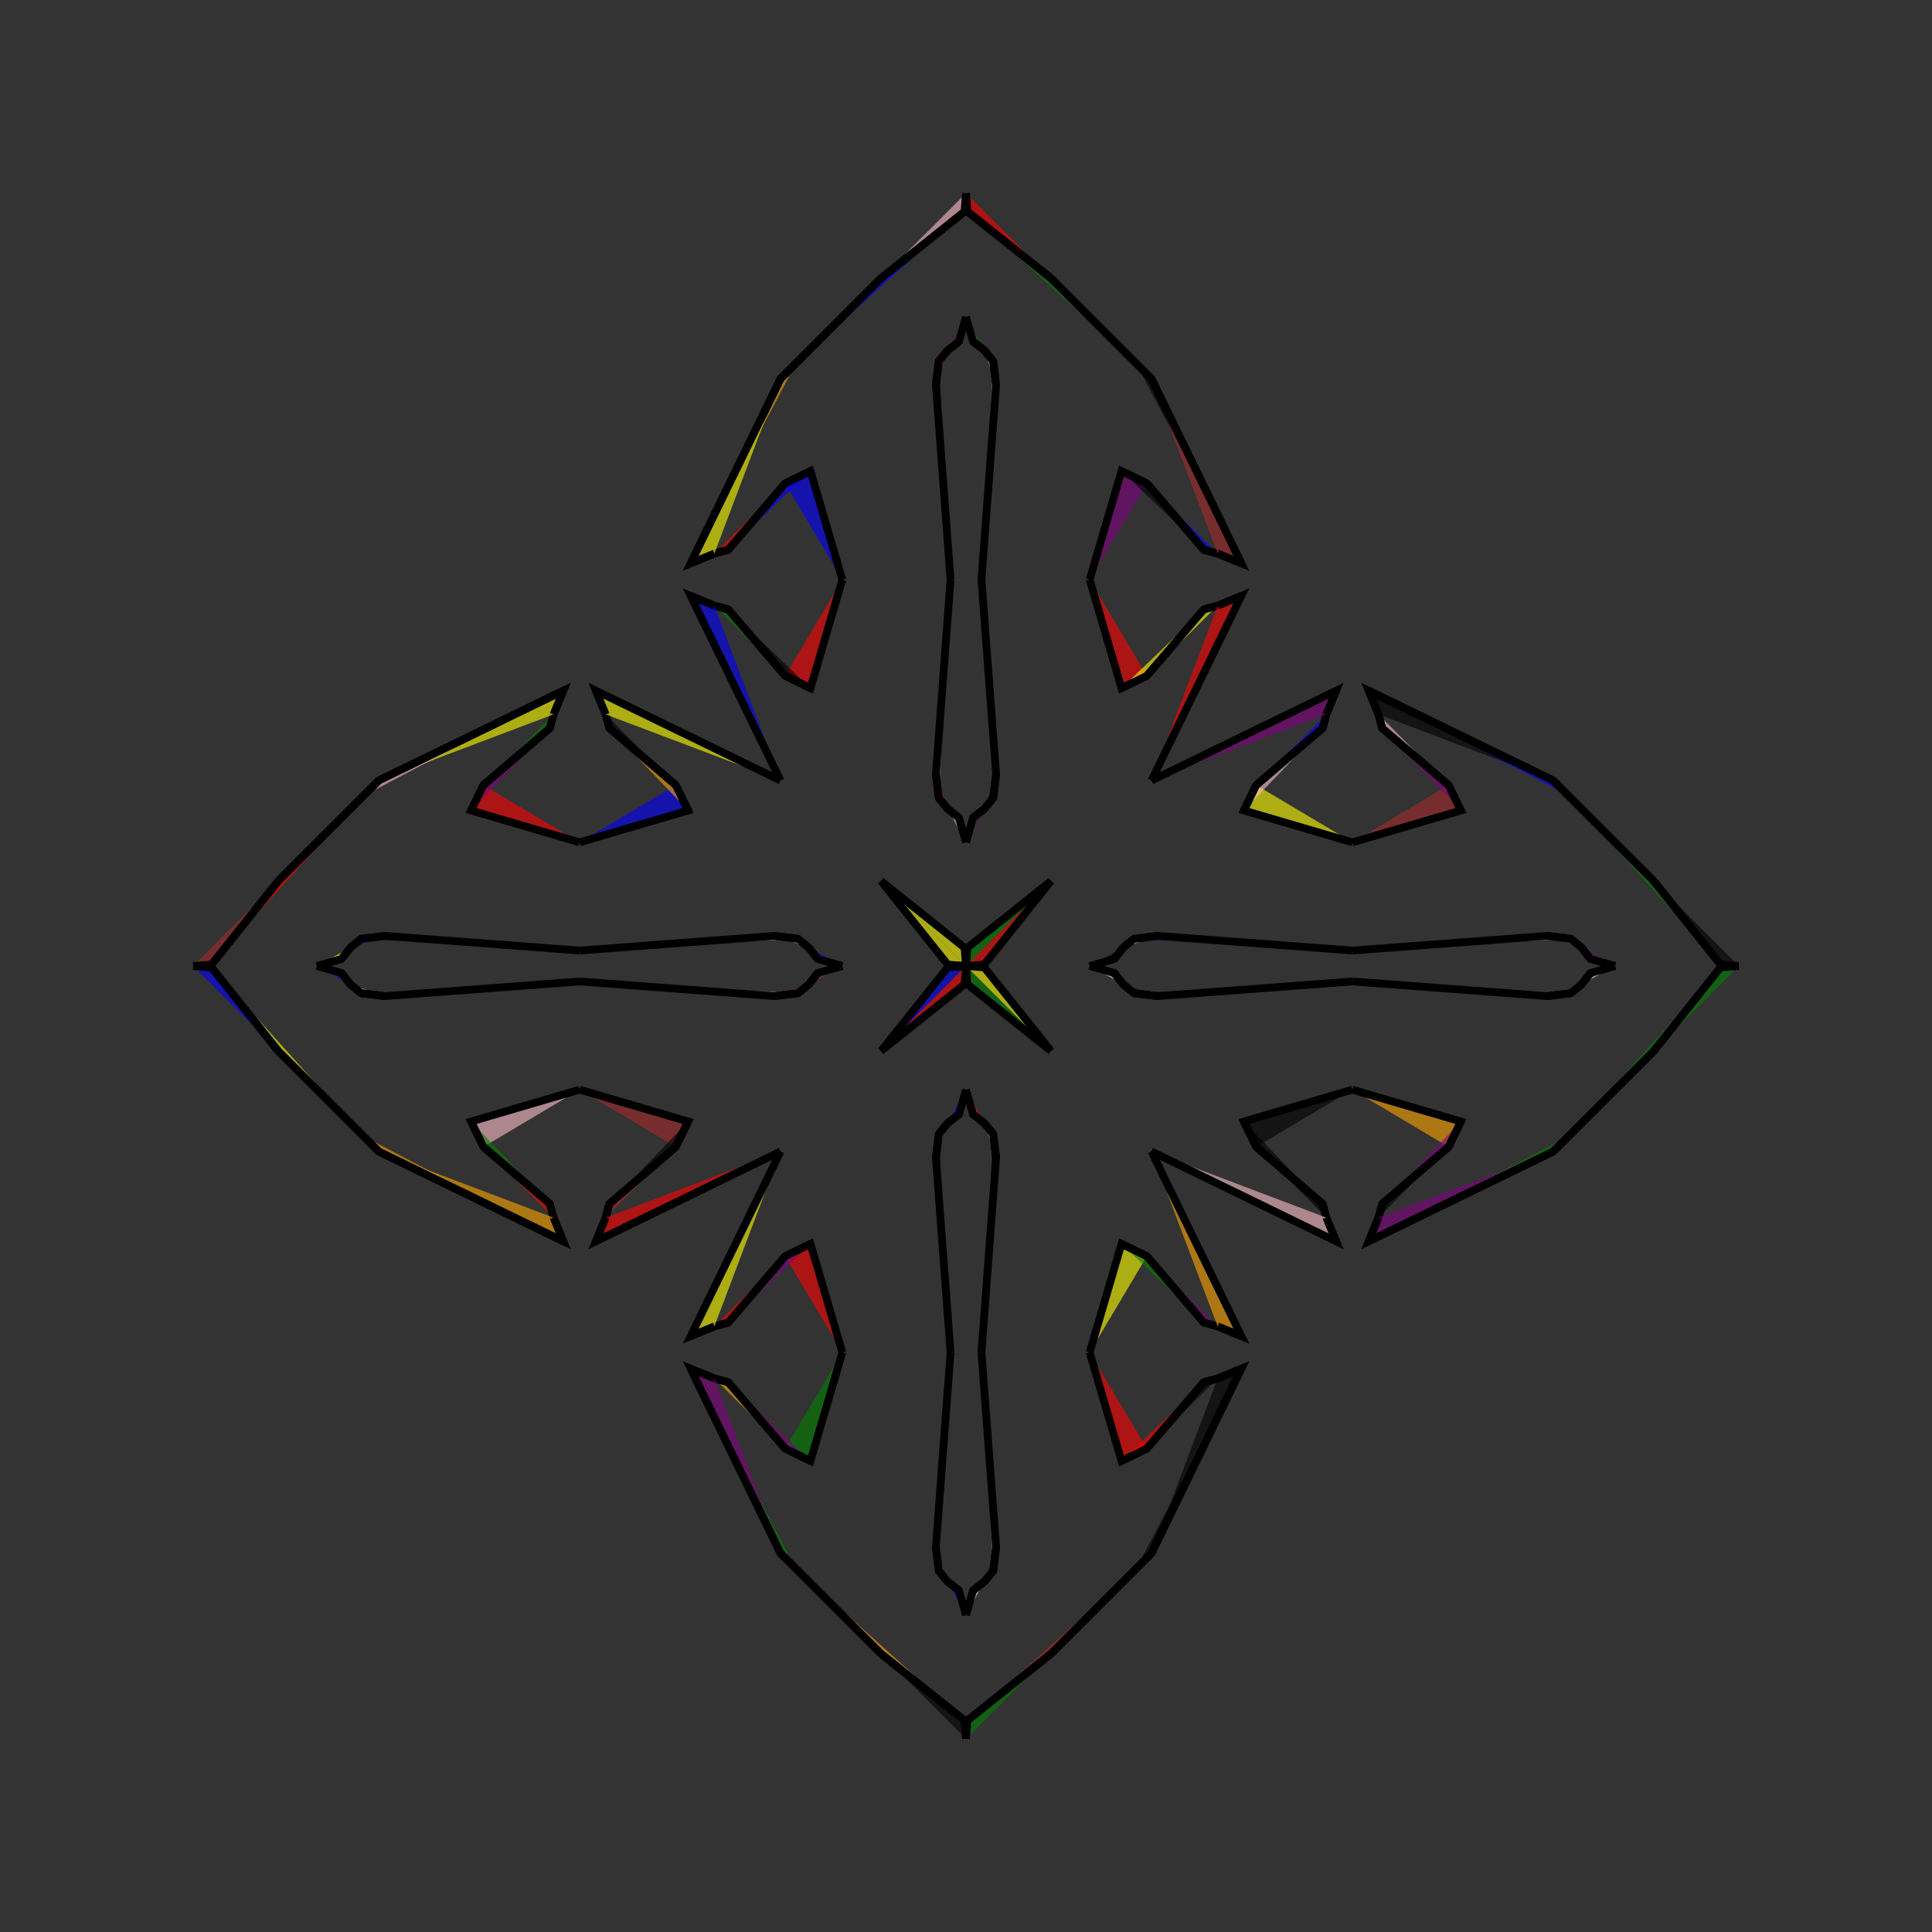 <?xml version="1.0" encoding="UTF-8"?>
<svg xmlns="http://www.w3.org/2000/svg" xmlns:xlink="http://www.w3.org/1999/xlink"
     width="250" height="250" viewBox="-125.0 -125.0 250 250">
<rect x="-125.0" y="-125.0" width="250" height="250" fill="#333333" stroke="none"/>
<defs>
</defs>
<path d="M16.0,-0.0 L19.193,-0.906 L20.34,-2.38" fill="black" fill-opacity="0.6" stroke="black" stroke-width="1" />
<path d="M16.0,-0.0 L19.193,0.906 L20.34,2.38" fill="pink" fill-opacity="0.6" stroke="black" stroke-width="1" />
<path d="M19.193,-0.906 L20.34,-2.38 L21.741,-3.526" fill="yellow" fill-opacity="0.6" stroke="black" stroke-width="1" />
<path d="M19.193,0.906 L20.34,2.38 L21.741,3.526" fill="brown" fill-opacity="0.6" stroke="black" stroke-width="1" />
<path d="M20.34,-2.38 L21.741,-3.526 L24.801,-3.897" fill="yellow" fill-opacity="0.6" stroke="black" stroke-width="1" />
<path d="M20.34,2.38 L21.741,3.526 L24.801,3.897" fill="black" fill-opacity="0.6" stroke="black" stroke-width="1" />
<path d="M21.741,-3.526 L24.801,-3.897 L50.0,-2.0" fill="blue" fill-opacity="0.6" stroke="black" stroke-width="1" />
<path d="M21.741,3.526 L24.801,3.897 L50.0,2.0" fill="black" fill-opacity="0.6" stroke="black" stroke-width="1" />
<path d="M50.0,-16.0 L35.953,-20.125 L37.553,-23.405" fill="yellow" fill-opacity="0.6" stroke="black" stroke-width="1" />
<path d="M50.0,16.0 L35.953,20.125 L37.553,23.405" fill="black" fill-opacity="0.6" stroke="black" stroke-width="1" />
<path d="M35.953,-20.125 L37.553,-23.405 L46.15,-30.779" fill="pink" fill-opacity="0.6" stroke="black" stroke-width="1" />
<path d="M35.953,20.125 L37.553,23.405 L46.15,30.779" fill="black" fill-opacity="0.6" stroke="black" stroke-width="1" />
<path d="M37.553,-23.405 L46.15,-30.779 L46.626,-32.559" fill="blue" fill-opacity="0.6" stroke="black" stroke-width="1" />
<path d="M37.553,23.405 L46.15,30.779 L46.626,32.559" fill="black" fill-opacity="0.6" stroke="black" stroke-width="1" />
<path d="M46.15,-30.779 L46.626,-32.559 L47.894,-35.628" fill="black" fill-opacity="0.6" stroke="black" stroke-width="1" />
<path d="M46.15,30.779 L46.626,32.559 L47.894,35.628" fill="green" fill-opacity="0.6" stroke="black" stroke-width="1" />
<path d="M46.626,-32.559 L47.894,-35.628 L24.0,-24.0" fill="purple" fill-opacity="0.6" stroke="black" stroke-width="1" />
<path d="M46.626,32.559 L47.894,35.628 L24.0,24.0" fill="pink" fill-opacity="0.6" stroke="black" stroke-width="1" />
<path d="M35.628,52.106 L24.0,76.0 L22.0,78.0" fill="black" fill-opacity="0.6" stroke="black" stroke-width="1" />
<path d="M35.628,-52.106 L24.0,-76.0 L22.0,-78.0" fill="black" fill-opacity="0.6" stroke="black" stroke-width="1" />
<path d="M24.0,76.0 L22.0,78.0 L11.0,89.0" fill="brown" fill-opacity="0.6" stroke="black" stroke-width="1" />
<path d="M24.0,-76.0 L22.0,-78.0 L11.0,-89.0" fill="yellow" fill-opacity="0.6" stroke="black" stroke-width="1" />
<path d="M22.0,78.0 L11.0,89.0 L0.186,97.632" fill="brown" fill-opacity="0.6" stroke="black" stroke-width="1" />
<path d="M22.0,-78.0 L11.0,-89.0 L0.186,-97.632" fill="green" fill-opacity="0.6" stroke="black" stroke-width="1" />
<path d="M11.0,-11.0 L2.368,-0.186 L0.0,-0.0" fill="red" fill-opacity="0.6" stroke="black" stroke-width="1" />
<path d="M11.0,11.0 L2.368,0.186 L0.0,-0.0" fill="yellow" fill-opacity="0.6" stroke="black" stroke-width="1" />
<path d="M-16.0,-0.0 L-19.193,-0.906 L-20.34,-2.38" fill="blue" fill-opacity="0.6" stroke="black" stroke-width="1" />
<path d="M-16.0,-0.0 L-19.193,0.906 L-20.34,2.38" fill="brown" fill-opacity="0.6" stroke="black" stroke-width="1" />
<path d="M-19.193,-0.906 L-20.34,-2.38 L-21.741,-3.526" fill="orange" fill-opacity="0.6" stroke="black" stroke-width="1" />
<path d="M-19.193,0.906 L-20.34,2.38 L-21.741,3.526" fill="red" fill-opacity="0.6" stroke="black" stroke-width="1" />
<path d="M-20.34,-2.38 L-21.741,-3.526 L-24.801,-3.897" fill="pink" fill-opacity="0.6" stroke="black" stroke-width="1" />
<path d="M-20.34,2.38 L-21.741,3.526 L-24.801,3.897" fill="red" fill-opacity="0.6" stroke="black" stroke-width="1" />
<path d="M-21.741,-3.526 L-24.801,-3.897 L-50.0,-2.0" fill="yellow" fill-opacity="0.6" stroke="black" stroke-width="1" />
<path d="M-21.741,3.526 L-24.801,3.897 L-50.0,2.0" fill="pink" fill-opacity="0.6" stroke="black" stroke-width="1" />
<path d="M-50.0,-16.0 L-35.953,-20.125 L-37.553,-23.405" fill="blue" fill-opacity="0.6" stroke="black" stroke-width="1" />
<path d="M-50.0,16.0 L-35.953,20.125 L-37.553,23.405" fill="brown" fill-opacity="0.6" stroke="black" stroke-width="1" />
<path d="M-35.953,-20.125 L-37.553,-23.405 L-46.15,-30.779" fill="orange" fill-opacity="0.6" stroke="black" stroke-width="1" />
<path d="M-35.953,20.125 L-37.553,23.405 L-46.15,30.779" fill="black" fill-opacity="0.6" stroke="black" stroke-width="1" />
<path d="M-37.553,-23.405 L-46.15,-30.779 L-46.626,-32.559" fill="black" fill-opacity="0.6" stroke="black" stroke-width="1" />
<path d="M-37.553,23.405 L-46.15,30.779 L-46.626,32.559" fill="brown" fill-opacity="0.6" stroke="black" stroke-width="1" />
<path d="M-46.15,-30.779 L-46.626,-32.559 L-47.894,-35.628" fill="red" fill-opacity="0.6" stroke="black" stroke-width="1" />
<path d="M-46.15,30.779 L-46.626,32.559 L-47.894,35.628" fill="yellow" fill-opacity="0.6" stroke="black" stroke-width="1" />
<path d="M-46.626,-32.559 L-47.894,-35.628 L-24.0,-24.0" fill="yellow" fill-opacity="0.6" stroke="black" stroke-width="1" />
<path d="M-46.626,32.559 L-47.894,35.628 L-24.0,24.0" fill="red" fill-opacity="0.6" stroke="black" stroke-width="1" />
<path d="M-35.628,52.106 L-24.0,76.0 L-22.0,78.0" fill="green" fill-opacity="0.6" stroke="black" stroke-width="1" />
<path d="M-35.628,-52.106 L-24.0,-76.0 L-22.0,-78.0" fill="orange" fill-opacity="0.6" stroke="black" stroke-width="1" />
<path d="M-24.0,76.0 L-22.0,78.0 L-11.0,89.0" fill="blue" fill-opacity="0.6" stroke="black" stroke-width="1" />
<path d="M-24.0,-76.0 L-22.0,-78.0 L-11.0,-89.0" fill="red" fill-opacity="0.6" stroke="black" stroke-width="1" />
<path d="M-22.0,78.0 L-11.0,89.0 L-0.186,97.632" fill="orange" fill-opacity="0.6" stroke="black" stroke-width="1" />
<path d="M-22.0,-78.0 L-11.0,-89.0 L-0.186,-97.632" fill="blue" fill-opacity="0.6" stroke="black" stroke-width="1" />
<path d="M-11.0,-11.0 L-2.368,-0.186 L0.0,-0.0" fill="yellow" fill-opacity="0.6" stroke="black" stroke-width="1" />
<path d="M-11.0,11.0 L-2.368,0.186 L0.0,-0.0" fill="blue" fill-opacity="0.6" stroke="black" stroke-width="1" />
<path d="M84.0,-0.0 L80.807,0.906 L79.66,2.38" fill="pink" fill-opacity="0.6" stroke="black" stroke-width="1" />
<path d="M84.0,-0.0 L80.807,-0.906 L79.66,-2.38" fill="purple" fill-opacity="0.6" stroke="black" stroke-width="1" />
<path d="M80.807,0.906 L79.66,2.38 L78.259,3.526" fill="green" fill-opacity="0.6" stroke="black" stroke-width="1" />
<path d="M80.807,-0.906 L79.66,-2.38 L78.259,-3.526" fill="orange" fill-opacity="0.6" stroke="black" stroke-width="1" />
<path d="M79.66,2.38 L78.259,3.526 L75.199,3.897" fill="purple" fill-opacity="0.6" stroke="black" stroke-width="1" />
<path d="M79.66,-2.38 L78.259,-3.526 L75.199,-3.897" fill="red" fill-opacity="0.6" stroke="black" stroke-width="1" />
<path d="M78.259,3.526 L75.199,3.897 L50.0,2.0" fill="green" fill-opacity="0.6" stroke="black" stroke-width="1" />
<path d="M78.259,-3.526 L75.199,-3.897 L50.0,-2.0" fill="yellow" fill-opacity="0.6" stroke="black" stroke-width="1" />
<path d="M50.0,16.0 L64.047,20.125 L62.447,23.405" fill="orange" fill-opacity="0.6" stroke="black" stroke-width="1" />
<path d="M50.0,-16.0 L64.047,-20.125 L62.447,-23.405" fill="brown" fill-opacity="0.6" stroke="black" stroke-width="1" />
<path d="M64.047,20.125 L62.447,23.405 L53.85,30.779" fill="purple" fill-opacity="0.6" stroke="black" stroke-width="1" />
<path d="M64.047,-20.125 L62.447,-23.405 L53.85,-30.779" fill="purple" fill-opacity="0.6" stroke="black" stroke-width="1" />
<path d="M62.447,23.405 L53.85,30.779 L53.374,32.559" fill="black" fill-opacity="0.6" stroke="black" stroke-width="1" />
<path d="M62.447,-23.405 L53.85,-30.779 L53.374,-32.559" fill="pink" fill-opacity="0.6" stroke="black" stroke-width="1" />
<path d="M53.85,30.779 L53.374,32.559 L52.106,35.628" fill="yellow" fill-opacity="0.6" stroke="black" stroke-width="1" />
<path d="M53.85,-30.779 L53.374,-32.559 L52.106,-35.628" fill="orange" fill-opacity="0.6" stroke="black" stroke-width="1" />
<path d="M53.374,32.559 L52.106,35.628 L76.0,24.0" fill="purple" fill-opacity="0.6" stroke="black" stroke-width="1" />
<path d="M53.374,-32.559 L52.106,-35.628 L76.0,-24.0" fill="black" fill-opacity="0.6" stroke="black" stroke-width="1" />
<path d="M52.106,35.628 L76.0,24.0 L78.0,22.0" fill="green" fill-opacity="0.6" stroke="black" stroke-width="1" />
<path d="M52.106,-35.628 L76.0,-24.0 L78.0,-22.0" fill="blue" fill-opacity="0.6" stroke="black" stroke-width="1" />
<path d="M76.0,24.0 L78.0,22.0 L89.0,11.0" fill="purple" fill-opacity="0.6" stroke="black" stroke-width="1" />
<path d="M76.0,-24.0 L78.0,-22.0 L89.0,-11.0" fill="orange" fill-opacity="0.6" stroke="black" stroke-width="1" />
<path d="M78.0,22.0 L89.0,11.0 L97.632,0.186" fill="green" fill-opacity="0.6" stroke="black" stroke-width="1" />
<path d="M78.0,-22.0 L89.0,-11.0 L97.632,-0.186" fill="green" fill-opacity="0.6" stroke="black" stroke-width="1" />
<path d="M89.0,11.0 L97.632,0.186 L100.0,-0.0" fill="green" fill-opacity="0.6" stroke="black" stroke-width="1" />
<path d="M89.0,-11.0 L97.632,-0.186 L100.0,-0.0" fill="black" fill-opacity="0.6" stroke="black" stroke-width="1" />
<path d="M0.0,-16.0 L0.906,-19.193 L2.38,-20.34" fill="purple" fill-opacity="0.6" stroke="black" stroke-width="1" />
<path d="M0.0,16.0 L0.906,19.193 L2.38,20.34" fill="red" fill-opacity="0.6" stroke="black" stroke-width="1" />
<path d="M0.0,84.0 L0.906,80.807 L2.38,79.66" fill="pink" fill-opacity="0.6" stroke="black" stroke-width="1" />
<path d="M0.0,-84.0 L0.906,-80.807 L2.38,-79.66" fill="green" fill-opacity="0.6" stroke="black" stroke-width="1" />
<path d="M0.906,-19.193 L2.38,-20.34 L3.526,-21.741" fill="brown" fill-opacity="0.6" stroke="black" stroke-width="1" />
<path d="M0.906,19.193 L2.38,20.34 L3.526,21.741" fill="purple" fill-opacity="0.6" stroke="black" stroke-width="1" />
<path d="M0.906,80.807 L2.38,79.66 L3.526,78.259" fill="orange" fill-opacity="0.6" stroke="black" stroke-width="1" />
<path d="M0.906,-80.807 L2.38,-79.66 L3.526,-78.259" fill="green" fill-opacity="0.6" stroke="black" stroke-width="1" />
<path d="M2.38,-20.34 L3.526,-21.741 L3.897,-24.801" fill="black" fill-opacity="0.6" stroke="black" stroke-width="1" />
<path d="M2.38,20.34 L3.526,21.741 L3.897,24.801" fill="orange" fill-opacity="0.6" stroke="black" stroke-width="1" />
<path d="M2.38,79.66 L3.526,78.259 L3.897,75.199" fill="blue" fill-opacity="0.6" stroke="black" stroke-width="1" />
<path d="M2.38,-79.66 L3.526,-78.259 L3.897,-75.199" fill="pink" fill-opacity="0.6" stroke="black" stroke-width="1" />
<path d="M3.526,-21.741 L3.897,-24.801 L2.0,-50.0" fill="brown" fill-opacity="0.6" stroke="black" stroke-width="1" />
<path d="M3.526,21.741 L3.897,24.801 L2.0,50.0" fill="black" fill-opacity="0.6" stroke="black" stroke-width="1" />
<path d="M3.526,78.259 L3.897,75.199 L2.0,50.0" fill="yellow" fill-opacity="0.6" stroke="black" stroke-width="1" />
<path d="M3.526,-78.259 L3.897,-75.199 L2.0,-50.0" fill="pink" fill-opacity="0.6" stroke="black" stroke-width="1" />
<path d="M16.0,-50.0 L20.125,-35.953 L23.405,-37.553" fill="red" fill-opacity="0.6" stroke="black" stroke-width="1" />
<path d="M16.0,50.0 L20.125,35.953 L23.405,37.553" fill="yellow" fill-opacity="0.6" stroke="black" stroke-width="1" />
<path d="M16.0,50.0 L20.125,64.047 L23.405,62.447" fill="red" fill-opacity="0.6" stroke="black" stroke-width="1" />
<path d="M16.0,-50.0 L20.125,-64.047 L23.405,-62.447" fill="purple" fill-opacity="0.6" stroke="black" stroke-width="1" />
<path d="M20.125,-35.953 L23.405,-37.553 L30.779,-46.15" fill="yellow" fill-opacity="0.6" stroke="black" stroke-width="1" />
<path d="M20.125,35.953 L23.405,37.553 L30.779,46.15" fill="green" fill-opacity="0.6" stroke="black" stroke-width="1" />
<path d="M20.125,64.047 L23.405,62.447 L30.779,53.85" fill="red" fill-opacity="0.6" stroke="black" stroke-width="1" />
<path d="M20.125,-64.047 L23.405,-62.447 L30.779,-53.85" fill="black" fill-opacity="0.6" stroke="black" stroke-width="1" />
<path d="M23.405,-37.553 L30.779,-46.15 L32.559,-46.626" fill="yellow" fill-opacity="0.6" stroke="black" stroke-width="1" />
<path d="M23.405,37.553 L30.779,46.15 L32.559,46.626" fill="purple" fill-opacity="0.6" stroke="black" stroke-width="1" />
<path d="M23.405,62.447 L30.779,53.85 L32.559,53.374" fill="black" fill-opacity="0.6" stroke="black" stroke-width="1" />
<path d="M23.405,-62.447 L30.779,-53.85 L32.559,-53.374" fill="blue" fill-opacity="0.6" stroke="black" stroke-width="1" />
<path d="M30.779,-46.15 L32.559,-46.626 L35.628,-47.894" fill="purple" fill-opacity="0.6" stroke="black" stroke-width="1" />
<path d="M30.779,46.15 L32.559,46.626 L35.628,47.894" fill="yellow" fill-opacity="0.6" stroke="black" stroke-width="1" />
<path d="M30.779,53.85 L32.559,53.374 L35.628,52.106" fill="purple" fill-opacity="0.6" stroke="black" stroke-width="1" />
<path d="M30.779,-53.85 L32.559,-53.374 L35.628,-52.106" fill="brown" fill-opacity="0.6" stroke="black" stroke-width="1" />
<path d="M32.559,-46.626 L35.628,-47.894 L24.0,-24.0" fill="red" fill-opacity="0.6" stroke="black" stroke-width="1" />
<path d="M32.559,46.626 L35.628,47.894 L24.0,24.0" fill="orange" fill-opacity="0.6" stroke="black" stroke-width="1" />
<path d="M32.559,53.374 L35.628,52.106 L24.0,76.0" fill="black" fill-opacity="0.6" stroke="black" stroke-width="1" />
<path d="M32.559,-53.374 L35.628,-52.106 L24.0,-76.0" fill="brown" fill-opacity="0.6" stroke="black" stroke-width="1" />
<path d="M11.0,-11.0 L0.186,-2.368 L0.0,-0.0" fill="green" fill-opacity="0.6" stroke="black" stroke-width="1" />
<path d="M11.0,11.0 L0.186,2.368 L0.0,-0.0" fill="green" fill-opacity="0.6" stroke="black" stroke-width="1" />
<path d="M11.0,89.0 L0.186,97.632 L0.0,100.0" fill="green" fill-opacity="0.6" stroke="black" stroke-width="1" />
<path d="M11.0,-89.0 L0.186,-97.632 L0.0,-100.0" fill="red" fill-opacity="0.6" stroke="black" stroke-width="1" />
<path d="M0.0,84.0 L-0.906,80.807 L-2.38,79.66" fill="blue" fill-opacity="0.6" stroke="black" stroke-width="1" />
<path d="M0.0,-16.0 L-0.906,-19.193 L-2.38,-20.34" fill="pink" fill-opacity="0.6" stroke="black" stroke-width="1" />
<path d="M0.0,16.0 L-0.906,19.193 L-2.38,20.34" fill="blue" fill-opacity="0.6" stroke="black" stroke-width="1" />
<path d="M0.0,-84.0 L-0.906,-80.807 L-2.38,-79.66" fill="purple" fill-opacity="0.6" stroke="black" stroke-width="1" />
<path d="M-0.906,80.807 L-2.38,79.66 L-3.526,78.259" fill="black" fill-opacity="0.6" stroke="black" stroke-width="1" />
<path d="M-0.906,-19.193 L-2.38,-20.34 L-3.526,-21.741" fill="green" fill-opacity="0.6" stroke="black" stroke-width="1" />
<path d="M-0.906,19.193 L-2.38,20.34 L-3.526,21.741" fill="yellow" fill-opacity="0.6" stroke="black" stroke-width="1" />
<path d="M-0.906,-80.807 L-2.38,-79.66 L-3.526,-78.259" fill="brown" fill-opacity="0.6" stroke="black" stroke-width="1" />
<path d="M-2.38,79.66 L-3.526,78.259 L-3.897,75.199" fill="red" fill-opacity="0.6" stroke="black" stroke-width="1" />
<path d="M-2.38,-20.34 L-3.526,-21.741 L-3.897,-24.801" fill="red" fill-opacity="0.6" stroke="black" stroke-width="1" />
<path d="M-2.38,20.34 L-3.526,21.741 L-3.897,24.801" fill="green" fill-opacity="0.6" stroke="black" stroke-width="1" />
<path d="M-2.38,-79.66 L-3.526,-78.259 L-3.897,-75.199" fill="red" fill-opacity="0.6" stroke="black" stroke-width="1" />
<path d="M-3.526,78.259 L-3.897,75.199 L-2.0,50.0" fill="brown" fill-opacity="0.6" stroke="black" stroke-width="1" />
<path d="M-3.526,-21.741 L-3.897,-24.801 L-2.0,-50.0" fill="yellow" fill-opacity="0.6" stroke="black" stroke-width="1" />
<path d="M-3.526,21.741 L-3.897,24.801 L-2.0,50.0" fill="black" fill-opacity="0.6" stroke="black" stroke-width="1" />
<path d="M-3.526,-78.259 L-3.897,-75.199 L-2.0,-50.0" fill="black" fill-opacity="0.6" stroke="black" stroke-width="1" />
<path d="M-16.0,50.0 L-20.125,64.047 L-23.405,62.447" fill="green" fill-opacity="0.6" stroke="black" stroke-width="1" />
<path d="M-16.0,-50.0 L-20.125,-35.953 L-23.405,-37.553" fill="red" fill-opacity="0.6" stroke="black" stroke-width="1" />
<path d="M-16.0,50.0 L-20.125,35.953 L-23.405,37.553" fill="red" fill-opacity="0.6" stroke="black" stroke-width="1" />
<path d="M-16.0,-50.0 L-20.125,-64.047 L-23.405,-62.447" fill="blue" fill-opacity="0.6" stroke="black" stroke-width="1" />
<path d="M-20.125,64.047 L-23.405,62.447 L-30.779,53.85" fill="purple" fill-opacity="0.6" stroke="black" stroke-width="1" />
<path d="M-20.125,-35.953 L-23.405,-37.553 L-30.779,-46.15" fill="black" fill-opacity="0.6" stroke="black" stroke-width="1" />
<path d="M-20.125,35.953 L-23.405,37.553 L-30.779,46.15" fill="purple" fill-opacity="0.6" stroke="black" stroke-width="1" />
<path d="M-20.125,-64.047 L-23.405,-62.447 L-30.779,-53.85" fill="blue" fill-opacity="0.6" stroke="black" stroke-width="1" />
<path d="M-23.405,62.447 L-30.779,53.85 L-32.559,53.374" fill="orange" fill-opacity="0.6" stroke="black" stroke-width="1" />
<path d="M-23.405,-37.553 L-30.779,-46.15 L-32.559,-46.626" fill="green" fill-opacity="0.6" stroke="black" stroke-width="1" />
<path d="M-23.405,37.553 L-30.779,46.15 L-32.559,46.626" fill="red" fill-opacity="0.6" stroke="black" stroke-width="1" />
<path d="M-23.405,-62.447 L-30.779,-53.85 L-32.559,-53.374" fill="red" fill-opacity="0.6" stroke="black" stroke-width="1" />
<path d="M-30.779,53.85 L-32.559,53.374 L-35.628,52.106" fill="green" fill-opacity="0.6" stroke="black" stroke-width="1" />
<path d="M-30.779,-46.15 L-32.559,-46.626 L-35.628,-47.894" fill="red" fill-opacity="0.6" stroke="black" stroke-width="1" />
<path d="M-30.779,46.15 L-32.559,46.626 L-35.628,47.894" fill="brown" fill-opacity="0.6" stroke="black" stroke-width="1" />
<path d="M-30.779,-53.85 L-32.559,-53.374 L-35.628,-52.106" fill="pink" fill-opacity="0.6" stroke="black" stroke-width="1" />
<path d="M-32.559,53.374 L-35.628,52.106 L-24.0,76.0" fill="purple" fill-opacity="0.6" stroke="black" stroke-width="1" />
<path d="M-32.559,-46.626 L-35.628,-47.894 L-24.0,-24.0" fill="blue" fill-opacity="0.6" stroke="black" stroke-width="1" />
<path d="M-32.559,46.626 L-35.628,47.894 L-24.0,24.0" fill="yellow" fill-opacity="0.6" stroke="black" stroke-width="1" />
<path d="M-32.559,-53.374 L-35.628,-52.106 L-24.0,-76.0" fill="yellow" fill-opacity="0.6" stroke="black" stroke-width="1" />
<path d="M-11.0,89.0 L-0.186,97.632 L0.0,100.0" fill="black" fill-opacity="0.6" stroke="black" stroke-width="1" />
<path d="M-11.0,-11.0 L-0.186,-2.368 L0.0,-0.0" fill="yellow" fill-opacity="0.6" stroke="black" stroke-width="1" />
<path d="M-11.0,11.0 L-0.186,2.368 L0.0,-0.0" fill="red" fill-opacity="0.6" stroke="black" stroke-width="1" />
<path d="M-11.0,-89.0 L-0.186,-97.632 L0.0,-100.0" fill="pink" fill-opacity="0.6" stroke="black" stroke-width="1" />
<path d="M-84.0,-0.0 L-80.807,-0.906 L-79.66,-2.38" fill="yellow" fill-opacity="0.6" stroke="black" stroke-width="1" />
<path d="M-84.0,-0.0 L-80.807,0.906 L-79.66,2.38" fill="blue" fill-opacity="0.6" stroke="black" stroke-width="1" />
<path d="M-80.807,-0.906 L-79.66,-2.38 L-78.259,-3.526" fill="black" fill-opacity="0.6" stroke="black" stroke-width="1" />
<path d="M-80.807,0.906 L-79.66,2.38 L-78.259,3.526" fill="black" fill-opacity="0.6" stroke="black" stroke-width="1" />
<path d="M-79.66,-2.38 L-78.259,-3.526 L-75.199,-3.897" fill="blue" fill-opacity="0.6" stroke="black" stroke-width="1" />
<path d="M-79.66,2.38 L-78.259,3.526 L-75.199,3.897" fill="pink" fill-opacity="0.6" stroke="black" stroke-width="1" />
<path d="M-78.259,-3.526 L-75.199,-3.897 L-50.0,-2.0" fill="black" fill-opacity="0.6" stroke="black" stroke-width="1" />
<path d="M-78.259,3.526 L-75.199,3.897 L-50.0,2.0" fill="brown" fill-opacity="0.6" stroke="black" stroke-width="1" />
<path d="M-50.0,-16.0 L-64.047,-20.125 L-62.447,-23.405" fill="red" fill-opacity="0.6" stroke="black" stroke-width="1" />
<path d="M-50.0,16.0 L-64.047,20.125 L-62.447,23.405" fill="pink" fill-opacity="0.6" stroke="black" stroke-width="1" />
<path d="M-64.047,-20.125 L-62.447,-23.405 L-53.85,-30.779" fill="purple" fill-opacity="0.6" stroke="black" stroke-width="1" />
<path d="M-64.047,20.125 L-62.447,23.405 L-53.85,30.779" fill="green" fill-opacity="0.6" stroke="black" stroke-width="1" />
<path d="M-62.447,-23.405 L-53.85,-30.779 L-53.374,-32.559" fill="green" fill-opacity="0.6" stroke="black" stroke-width="1" />
<path d="M-62.447,23.405 L-53.85,30.779 L-53.374,32.559" fill="red" fill-opacity="0.6" stroke="black" stroke-width="1" />
<path d="M-53.85,-30.779 L-53.374,-32.559 L-52.106,-35.628" fill="yellow" fill-opacity="0.6" stroke="black" stroke-width="1" />
<path d="M-53.85,30.779 L-53.374,32.559 L-52.106,35.628" fill="black" fill-opacity="0.6" stroke="black" stroke-width="1" />
<path d="M-53.374,-32.559 L-52.106,-35.628 L-76.0,-24.0" fill="yellow" fill-opacity="0.6" stroke="black" stroke-width="1" />
<path d="M-53.374,32.559 L-52.106,35.628 L-76.0,24.0" fill="orange" fill-opacity="0.6" stroke="black" stroke-width="1" />
<path d="M-52.106,-35.628 L-76.0,-24.0 L-78.0,-22.0" fill="pink" fill-opacity="0.6" stroke="black" stroke-width="1" />
<path d="M-52.106,35.628 L-76.0,24.0 L-78.0,22.0" fill="orange" fill-opacity="0.6" stroke="black" stroke-width="1" />
<path d="M-76.0,-24.0 L-78.0,-22.0 L-89.0,-11.0" fill="orange" fill-opacity="0.6" stroke="black" stroke-width="1" />
<path d="M-76.0,24.0 L-78.0,22.0 L-89.0,11.0" fill="red" fill-opacity="0.6" stroke="black" stroke-width="1" />
<path d="M-78.0,-22.0 L-89.0,-11.0 L-97.632,-0.186" fill="red" fill-opacity="0.6" stroke="black" stroke-width="1" />
<path d="M-78.0,22.0 L-89.0,11.0 L-97.632,0.186" fill="yellow" fill-opacity="0.6" stroke="black" stroke-width="1" />
<path d="M-89.0,-11.0 L-97.632,-0.186 L-100.0,-0.0" fill="brown" fill-opacity="0.6" stroke="black" stroke-width="1" />
<path d="M-89.0,11.0 L-97.632,0.186 L-100.0,-0.0" fill="blue" fill-opacity="0.6" stroke="black" stroke-width="1" />
</svg>